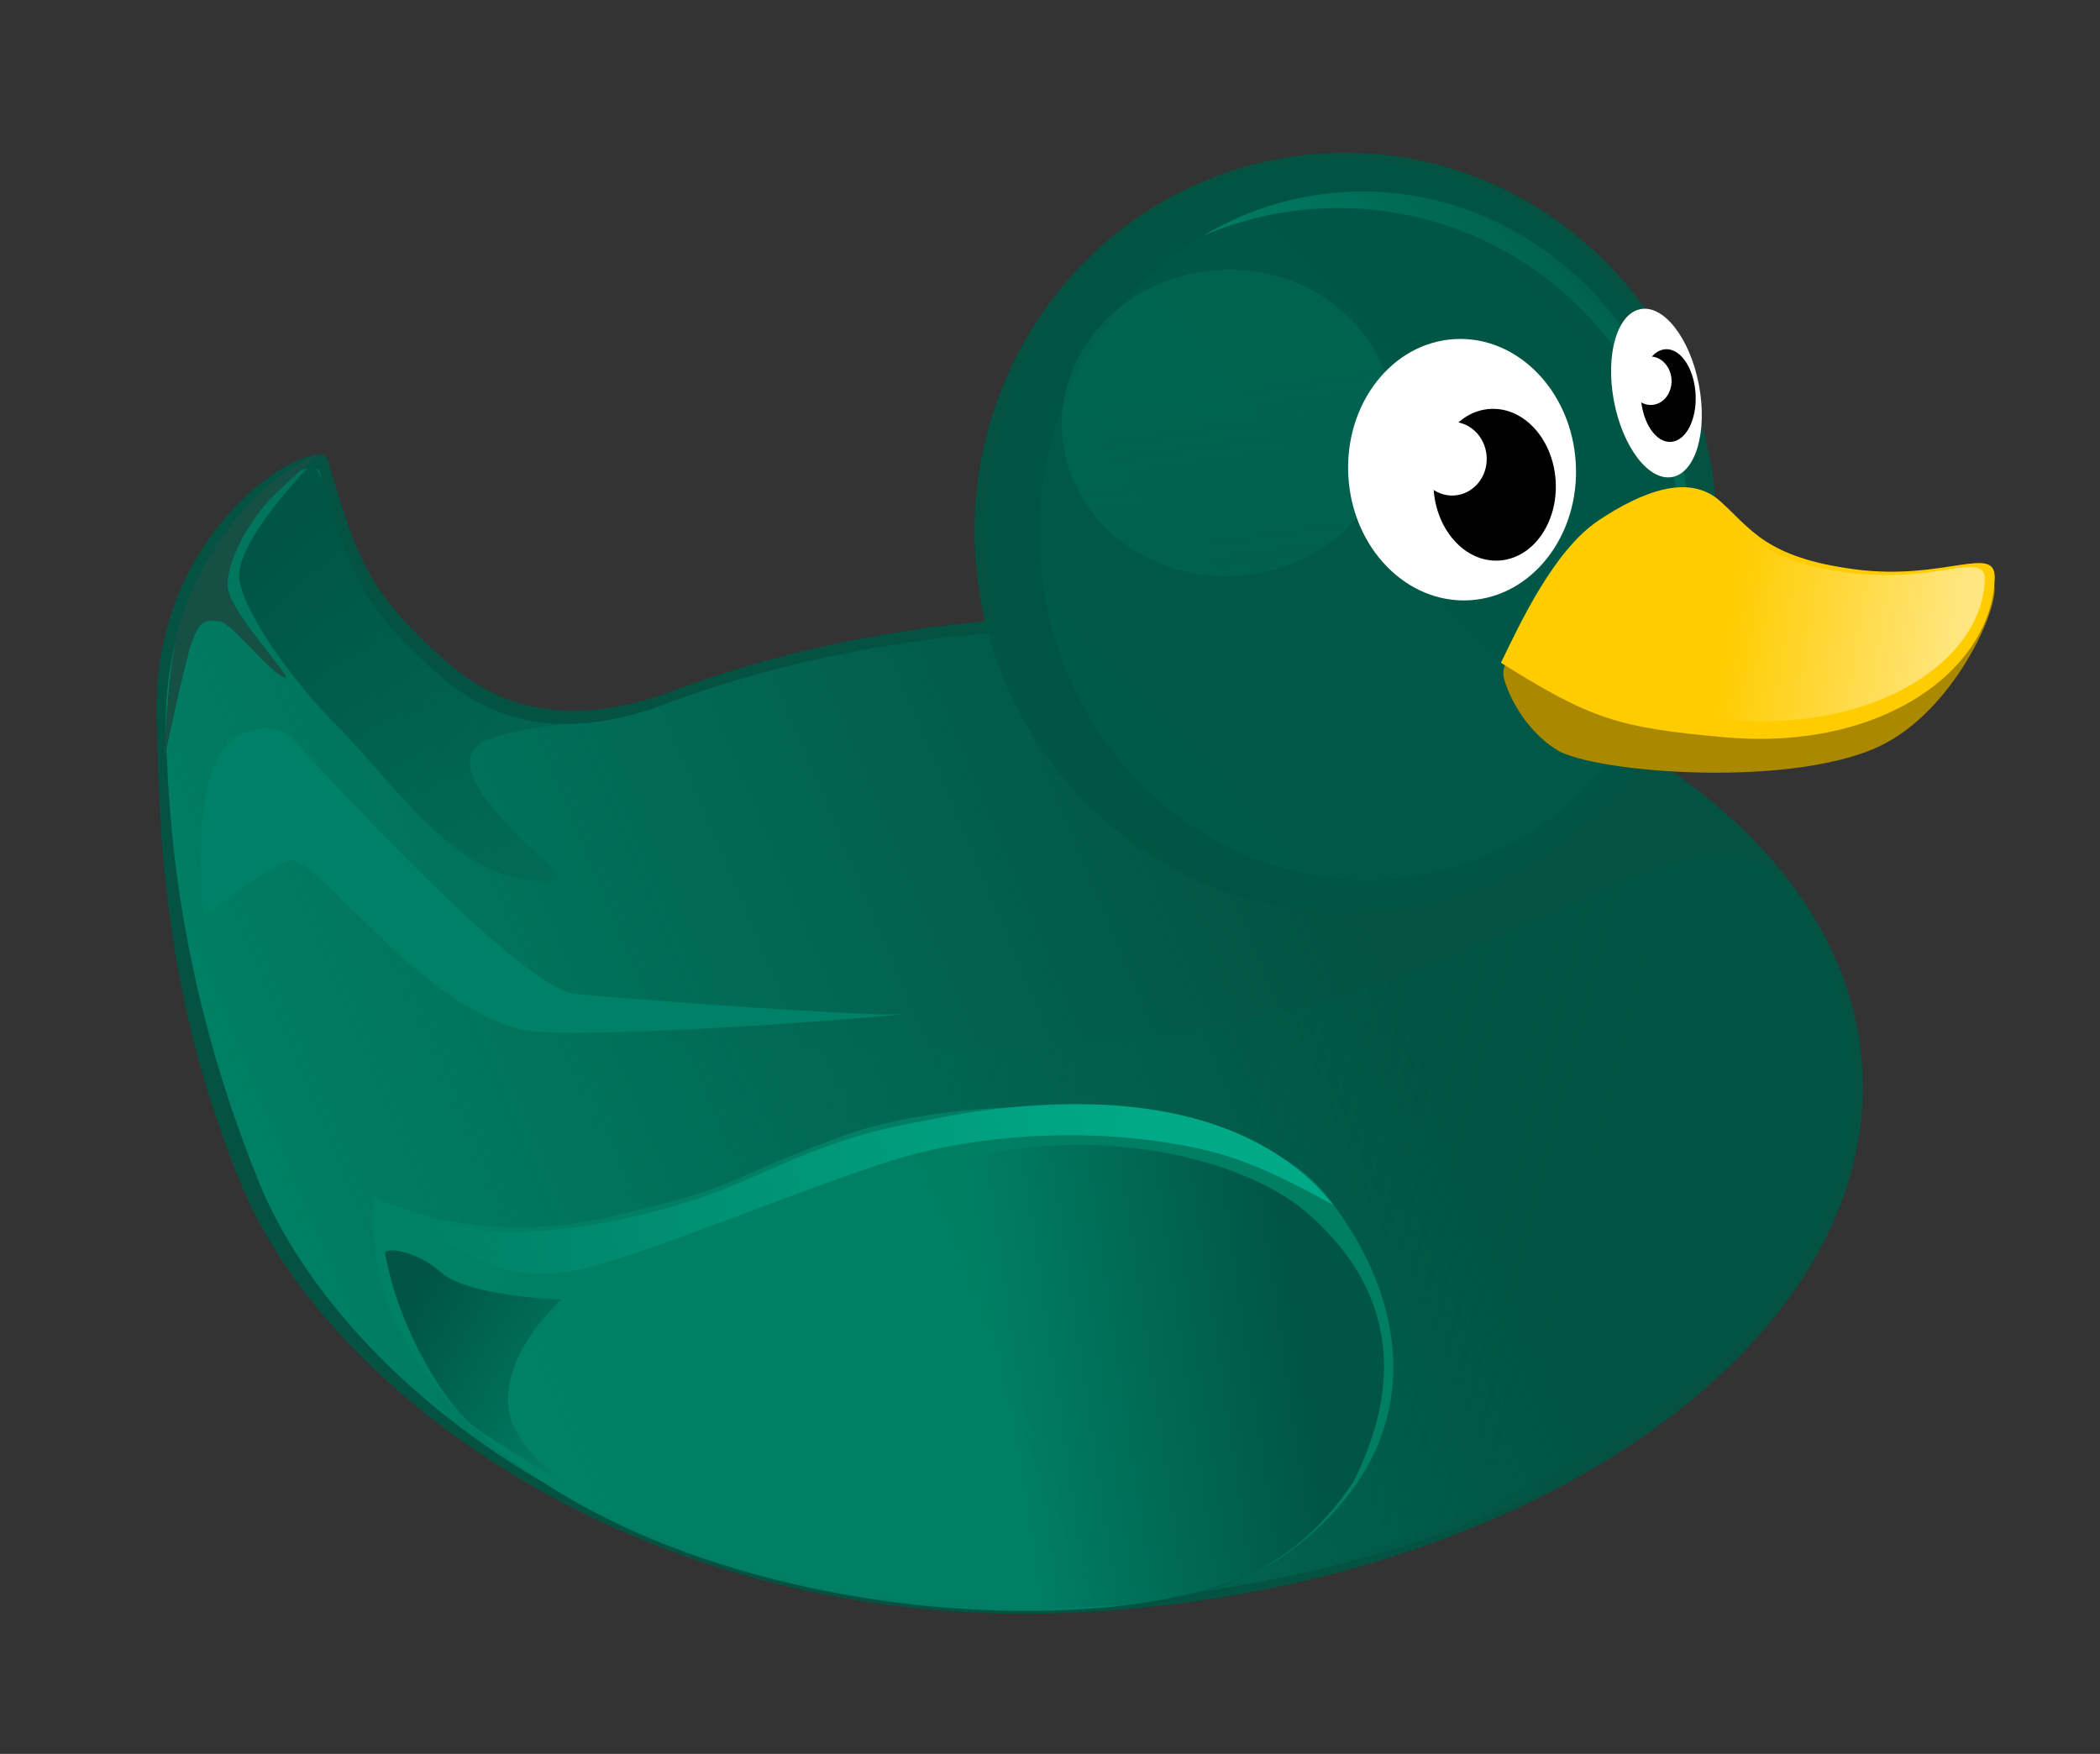 <?xml version="1.0" encoding="utf-8"?>
<!-- Generator: Adobe Illustrator 17.0.0, SVG Export Plug-In . SVG Version: 6.00 Build 0)  -->
<!DOCTYPE svg PUBLIC "-//W3C//DTD SVG 1.1//EN" "http://www.w3.org/Graphics/SVG/1.1/DTD/svg11.dtd">
<svg version="1.1"
	 id="svg2" xmlns:svg="http://www.w3.org/2000/svg" xmlns:inkscape="http://www.inkscape.org/namespaces/inkscape" xmlns:sodipodi="http://sodipodi.sourceforge.net/DTD/sodipodi-0.dtd" xmlns:rdf="http://www.w3.org/1999/02/22-rdf-syntax-ns#" xmlns:dc="http://purl.org/dc/elements/1.1/" xmlns:cc="http://creativecommons.org/ns#" sodipodi:version="0.32" inkscape:output_extension="org.inkscape.output.svg.inkscape" inkscape:version="0.47 r22583" sodipodi:docname="rubberduck.svg"
	 xmlns="http://www.w3.org/2000/svg" xmlns:xlink="http://www.w3.org/1999/xlink" x="0px" y="0px" width="711.118px"
	 height="593.881px" viewBox="0 0 711.118 593.881" enable-background="new 0 0 711.118 593.881" xml:space="preserve">
<rect x="0" y="0" width="711.118" height="593.881" fill="#333333" stroke="none"/>
<defs>
	
	
		<inkscape:perspective  sodipodi:type="inkscape:persp3d" inkscape:vp_x="0 : 526.18109 : 1" inkscape:vp_z="744.09448 : 526.18109 : 1" inkscape:vp_y="0 : 1000 : 0" id="perspective10" inkscape:persp3d-origin="372.04724 : 350.78739 : 1">
		</inkscape:perspective>
</defs>
<sodipodi:namedview  borderopacity="1.0" bordercolor="#666666" guidetolerance="10" gridtolerance="10000" objecttolerance="10" pagecolor="#ffffff" inkscape:cy="602.33206" showgrid="false" inkscape:cx="477.27097" inkscape:zoom="0.49497475" id="base" inkscape:window-maximized="0" inkscape:window-y="17" inkscape:window-x="13" inkscape:window-height="679" inkscape:window-width="875" inkscape:current-layer="layer1" inkscape:document-units="px" inkscape:pageshadow="2" inkscape:pageopacity="0.0">
	</sodipodi:namedview>
<g id="g2482" transform="translate(119.198,-38.386)">
	<path id="path3157" sodipodi:nodetypes="czssscsss" fill="#005544" fill-opacity="0.937" d="M-66.155,283.082
		c1.044,26.471,0.099,88.341,28.945,157.16c29.367,70.062,137.827,152.445,285.784,144.033
		c150.374-8.55,268.147-90.909,262.865-183.811c-5.282-92.902-131.629-161.351-282.003-152.803
		c-45.258,2.573-87.557,11.826-124.441,26.043c-45.984,15.463-67.631-6.306-78.157-15.964
		C3.341,236.182,0.189,221.924-8.279,193.912C-11.074,184.666-68.83,215.48-66.155,283.082z"/>
	
		<linearGradient id="path3188_1_" gradientUnits="userSpaceOnUse" x1="2186.018" y1="862.853" x2="1703.161" y2="707.139" gradientTransform="matrix(0.998 -0.057 0.057 0.998 -1796.932 -253.976)">
		<stop  offset="0" style="stop-color:#005544"/>
		<stop  offset="1" style="stop-color:#005544;stop-opacity:0"/>
	</linearGradient>
	<path id="path3188" sodipodi:nodetypes="cssssz" fill="url(#path3188_1_)" d="M-32.34,437.569
		c33.611,77.133,136.319,151.1,284.276,142.687c150.375-8.55,313.643-114.863,236.964-236.712
		c-31.472-50.011-94.442,39.72-244.816,48.269c-45.258,2.573-163.269,6.491-196.845-14.573
		C-5.473,344.172-66.153,359.972-32.34,437.569L-32.34,437.569z"/>
	
		<linearGradient id="path3198_1_" gradientUnits="userSpaceOnUse" x1="1729.343" y1="812.134" x2="2093.628" y2="683.563" gradientTransform="matrix(0.998 -0.057 0.057 0.998 -1800.967 -249.454)">
		<stop  offset="0" style="stop-color:#008066"/>
		<stop  offset="1" style="stop-color:#008066;stop-opacity:0"/>
	</linearGradient>
	<path id="path3198" sodipodi:nodetypes="czssscsss" fill="url(#path3198_1_)" d="M-62.978,288.625
		c1.044,26.471,3.418,80.775,31.391,149.865c27.466,67.836,129.188,151.505,277.145,143.093
		c150.374-8.549,268.553-83.777,263.271-176.679S377.2,243.553,226.826,252.102c-45.258,2.573-87.557,11.826-124.441,26.043
		c-45.984,15.463-67.631-6.306-78.157-15.964c-23.497-21.558-26.649-35.816-35.117-63.828
		C-13.684,189.107-65.653,221.023-62.978,288.625L-62.978,288.625z"/>
	<path id="path3159" sodipodi:nodetypes="czscssz" fill="#008066" fill-opacity="0.937" d="M329.226,442.312
		c-27.724-33.967-119.454-35.187-162.789-19.363c-43.743,15.973-30.567,16.046-78.574,27.361s-80.52-6.869-80.52-6.869
		s-2.262,19.168,4.961,36.921C55.549,586.65,261.822,603.795,316.151,564.68C367.5,527.711,357.676,477.168,329.226,442.312
		L329.226,442.312z"/>
	
		<linearGradient id="path3242_1_" gradientUnits="userSpaceOnUse" x1="2075.088" y1="862.258" x2="1972.23" y2="871.512" gradientTransform="matrix(0.998 -0.057 0.057 0.998 -1798.131 -249.901)">
		<stop  offset="0" style="stop-color:#005544"/>
		<stop  offset="1" style="stop-color:#005544;stop-opacity:0"/>
	</linearGradient>
	<path id="path3242" sodipodi:nodetypes="csszssc" fill="url(#path3242_1_)" d="M339.084,540.196
		c-23.727,35.69-56.369,40.408-83.469,41.948c-27.099,1.54-67.278-0.468-87.57-5.038c-20.292-4.569-72.552-11.109-73.097-27.323
		c-0.596-17.73,58.344-106.341,114.827-119.568c48.284-11.307,94.887,2.156,114.135,19.267
		C339.154,463.034,363.507,491.588,339.084,540.196L339.084,540.196z"/>
	<g id="g2457">
		<path id="path3186" sodipodi:nodetypes="cscsssszc" fill="#165044" d="M-11.652,192.225
			c-25.201,10.539-43.699,41.872-47.828,61.909c-3.538,17.171-3.995,40.951-3.995,40.951s7.321-34.969,9.6-40.258
			c1.787-4.149,2.738-7.105,9.013-6.077c4.372,0.716,16.16,16.555,21.822,18.995c4.667,2.011-17.369-20.765-18.894-29.785
			s8.543-25.29,15.396-31.735L-11.652,192.225z"/>
		
			<linearGradient id="path3232_1_" gradientUnits="userSpaceOnUse" x1="2029.529" y1="800.836" x2="1770.957" y2="821.971" gradientTransform="matrix(0.998 -0.057 0.057 0.998 -1798.358 -253.895)">
			<stop  offset="0" style="stop-color:#00AA88"/>
			<stop  offset="1" style="stop-color:#00AA88;stop-opacity:0"/>
		</linearGradient>
		<path id="path3232" sodipodi:nodetypes="cssscsssc" fill="url(#path3232_1_)" d="M332.322,446.429
			c-41.454-51.771-130.671-29.937-141.913-27.879c-33.988,6.224-51.207,18.554-73.552,25.818
			c-26.753,8.697-60.105,15.046-86.099,8.248c-21.951-5.74,6.979,9.497,6.979,9.497s16.154,12.502,42.929,5.256
			c26.775-7.245,75.555-27.872,103.155-36.332c27.945-8.565,63.112-10.444,92.211-5.733
			C293.23,428.089,304.68,431.054,332.322,446.429L332.322,446.429z"/>
		
			<linearGradient id="path3252_1_" gradientUnits="userSpaceOnUse" x1="1744.107" y1="577.902" x2="1862.679" y2="707.901" gradientTransform="matrix(0.998 -0.057 0.057 0.998 -1798.358 -253.895)">
			<stop  offset="0" style="stop-color:#005544"/>
			<stop  offset="1" style="stop-color:#005544;stop-opacity:0"/>
		</linearGradient>
		<path id="path3252" sodipodi:nodetypes="cscssssscc" fill="url(#path3252_1_)" d="M56.025,280.415
			C4.767,259.72-5.51,217.378-7.463,208.188c-1.188-5.59-5.762-13.266-5.762-13.266s-27.135,27.387-24.91,40.05
			c2.115,12.042,18.572,34.616,32.83,48.93c18.21,18.282,37.649,48.068,63.066,52.219c19.497,3.184,9.781-4.133,9.027-4.806
			c-28.679-25.594-31.076-36.68-22.4-41.653c8.314-4.765,36.799-7.1,36.799-7.1L56.025,280.415z"/>
		
			<linearGradient id="path3262_1_" gradientUnits="userSpaceOnUse" x1="1775.691" y1="835.526" x2="1838.321" y2="878.962" gradientTransform="matrix(0.998 -0.057 0.057 0.998 -1798.358 -253.895)">
			<stop  offset="0" style="stop-color:#005544"/>
			<stop  offset="1" style="stop-color:#005544;stop-opacity:0"/>
		</linearGradient>
		<path id="path3262" fill="url(#path3262_1_)" d="M11.33,463.248c4.231,24.085,20.115,51.799,32.012,59.708
			c11.897,7.909,40.05,24.91,40.05,24.91s-29.499-15.493-30.553-34.035c-1.054-18.542,18.022-35.366,18.022-35.366
			s-31.54-1.069-40.584-9.14C21.233,461.253,9.742,460.476,11.33,463.248z"/>
		<path id="path3280" fill="#008066" d="M-50.309,348.7c-5.63-63.423,15.665-62.609,15.665-62.609s8.904-3.541,14.291,2.223
			c5.387,5.764,76.651,84.679,95.985,86.615c19.334,1.936,97.564,7.606,109.666,6.918s-86.561,7.956-122.089,5.929
			s-75.275-60.474-84.237-57.941C-29.99,332.368-49.3,348.643-50.309,348.7L-50.309,348.7z"/>
		
			<path id="path2385" sodipodi:type="arc" sodipodi:cx="362.85715" sodipodi:ry="128.57143" sodipodi:rx="125.71429" sodipodi:cy="458.07648" fill="#005544" fill-opacity="0.936" d="
			M462.056,211.543c4.03,70.894-48.895,131.559-118.214,135.5s-128.779-50.334-132.81-121.228
			c-4.03-70.894,48.896-131.559,118.214-135.5C398.565,86.374,458.025,140.649,462.056,211.543L462.056,211.543z"/>
		
			<path id="path3292" sodipodi:type="arc" sodipodi:cx="362.85715" sodipodi:ry="128.57143" sodipodi:rx="125.71429" sodipodi:cy="458.07648" fill="#005544" fill-opacity="0.936" d="
			M456.318,211.297c3.941,69.318-46.823,128.58-113.384,132.364c-66.561,3.784-123.714-49.342-127.655-118.66
			c-3.941-69.319,46.823-128.58,113.384-132.364S452.377,141.979,456.318,211.297L456.318,211.297z"/>
		
			<linearGradient id="path3330_1_" gradientUnits="userSpaceOnUse" x1="2366.14" y1="658.597" x2="2576.097" y2="472.61" gradientTransform="matrix(0.874 -0.05 0.051 0.905 -1827.284 -189.416)">
			<stop  offset="0" style="stop-color:#00AA88"/>
			<stop  offset="1" style="stop-color:#00AA88;stop-opacity:0"/>
		</linearGradient>
		
			<path id="path3330" sodipodi:type="arc" sodipodi:cx="362.85715" sodipodi:ry="128.57143" sodipodi:rx="125.71429" sodipodi:cy="458.07648" fill="url(#path3330_1_)" d="
			M452.827,213.499c3.653,64.255-42.601,119.143-103.312,122.594s-112.888-45.84-116.541-110.095s42.601-119.143,103.312-122.594
			S449.174,149.244,452.827,213.499L452.827,213.499z"/>
		
			<path id="path3410" sodipodi:type="arc" sodipodi:cx="362.85715" sodipodi:ry="128.57143" sodipodi:rx="125.71429" sodipodi:cy="458.07648" fill="#005544" fill-opacity="0.936" d="
			M450.338,219.364c3.672,64.592-45.394,119.913-109.592,123.563s-119.218-45.753-122.89-110.345s45.394-119.913,109.592-123.563
			S446.666,154.772,450.338,219.364L450.338,219.364z"/>
		
			<linearGradient id="path3428_1_" gradientUnits="userSpaceOnUse" x1="1788.608" y1="573.473" x2="1803.649" y2="756.273" gradientTransform="matrix(1.138 -0.065 0.063 1.116 -1776.884 -355.131)">
			<stop  offset="0" style="stop-color:#008066"/>
			<stop  offset="1" style="stop-color:#008066;stop-opacity:0.01"/>
		</linearGradient>
		
			<path id="path3428" sodipodi:type="arc" sodipodi:cx="315" sodipodi:ry="46.42857" sodipodi:rx="49.285713" sodipodi:cy="391.64789" opacity="0.298" fill="url(#path3428_1_)" enable-background="new    " d="
			M352.599,178.417c1.626,28.609-22.163,53.229-53.136,54.99s-57.399-20.005-59.026-48.614
			c-1.626-28.609,22.163-53.229,53.136-54.99C324.546,128.043,350.973,149.808,352.599,178.417z"/>
		<path id="path3298" sodipodi:nodetypes="csssz" fill="#AA8800" d="M407.818,292.22c12.492,7.961,81.641,13.398,111.091-1.964
			c26.839-13.999,42.399-54.253,35.834-55.509c-16.382-3.135-164.725,2.259-164.887,31.93
			C389.843,269.015,394.832,283.944,407.818,292.22L407.818,292.22z"/>
		<g id="g3446" transform="translate(-139.401,-18.183)">
			<path id="path3296" sodipodi:nodetypes="czssssc" fill="#FFCC00" d="M528.458,281.002c6.402-13.242,17.987-38.156,33.032-48.187
				c14.638-9.759,30.568-16.046,41.119-6.63c10.552,9.416,15.398,19.157,45.674,23.159c30.276,4.002,47.782-8.789,47.391,3.029
				c-1.015,30.689-37.643,58.609-91.377,53.845C568.298,303.026,559.031,300.134,528.458,281.002L528.458,281.002z"/>
		</g>
		<g id="g3312" transform="translate(20.497,-0.413)">
			
				<path id="path3294" sodipodi:type="arc" sodipodi:cx="44.285713" sodipodi:ry="58.57143" sodipodi:rx="52.857143" sodipodi:cy="248.07646" fill="#FFFFFF" d="
				M393.91,195.65c1.388,24.419-14.728,45.195-35.996,46.404c-21.268,1.209-39.635-17.606-41.023-42.025
				s14.728-45.195,35.996-46.404S392.522,171.231,393.91,195.65z"/>
			
				<path id="path3300" sodipodi:type="arc" sodipodi:cx="377.85715" sodipodi:ry="25.714285" sodipodi:rx="20.714285" sodipodi:cy="419.50504" d="
				M387.103,201.761c0.806,14.178-7.799,26.199-19.221,26.849c-11.421,0.649-21.334-10.318-22.14-24.497s7.8-26.2,19.221-26.849
				C376.384,176.615,386.297,187.582,387.103,201.761L387.103,201.761z"/>
			
				<path id="path3304" sodipodi:type="arc" sodipodi:cx="363.92856" sodipodi:ry="12.5" sodipodi:rx="11.785714" sodipodi:cy="409.86218" fill="#FFFFFF" d="
				M363.735,193.431c0.392,6.893-4.558,12.78-11.057,13.149c-6.498,0.369-12.084-4.919-12.476-11.811
				c-0.392-6.893,4.558-12.78,11.057-13.149C357.758,181.25,363.344,186.538,363.735,193.431z"/>
		</g>
		<g id="g3317" transform="translate(6.614,2.061)">
			
				<path id="path3306" sodipodi:type="arc" sodipodi:cx="457.5" sodipodi:ry="28.928572" sodipodi:rx="14.642857" sodipodi:open="true" sodipodi:start="0" sodipodi:end="6.2686269" sodipodi:cy="390.57648" fill="#FFFFFF" d="
				M449.492,166.694c2.973,15.697-1.057,29.643-9.003,31.148c-7.945,1.505-16.797-10-19.771-25.698
				c-2.973-15.697,1.057-29.643,9.003-31.148c7.864-1.49,16.634,9.771,19.691,25.284"/>
			
				<path id="path3308" sodipodi:type="arc" sodipodi:cx="377.85715" sodipodi:ry="25.714285" sodipodi:rx="20.714285" sodipodi:cy="419.50504" d="
				M448.359,169.738c0.493,8.665-3.259,15.925-8.379,16.216s-9.67-6.497-10.163-15.162c-0.492-8.665,3.259-15.925,8.379-16.216
				C443.316,154.285,447.866,161.073,448.359,169.738L448.359,169.738z"/>
			
				<path id="path3310" sodipodi:type="arc" sodipodi:cx="461.42856" sodipodi:ry="8.2142859" sodipodi:rx="7.1428571" sodipodi:cy="379.86218" fill="#FFFFFF" d="
				M440.211,164.836c0.258,4.529-2.726,8.382-6.665,8.606c-3.939,0.224-7.34-3.267-7.598-7.796s2.726-8.382,6.665-8.606
				S439.953,160.307,440.211,164.836z"/>
		</g>
		<g id="g3464" transform="matrix(0.946,0,0,0.872,-104.711,43.584)">
			
				<linearGradient id="path3466_1_" gradientUnits="userSpaceOnUse" x1="3137.256" y1="588.914" x2="3045.147" y2="573.35" gradientTransform="matrix(0.894 -0.055 0.04 0.759 -2142.13 -34.455)">
				<stop  offset="0" style="stop-color:#FFE680"/>
				<stop  offset="1" style="stop-color:#FFE680;stop-opacity:0"/>
			</linearGradient>
			<path id="path3466" sodipodi:nodetypes="czssssc" fill="url(#path3466_1_)" d="M527.876,248.833
				c6.459-13.277,18.151-38.253,33.237-48.359c14.678-9.832,30.631-16.198,41.138-6.83c10.507,9.368,15.309,19.088,45.56,22.945
				c30.251,3.858,47.809-9.021,47.366,2.802c-1.151,30.702-37.894,58.807-91.593,54.3
				C567.608,270.672,558.357,267.823,527.876,248.833L527.876,248.833z"/>
		</g>
	</g>
</g>
</svg>
